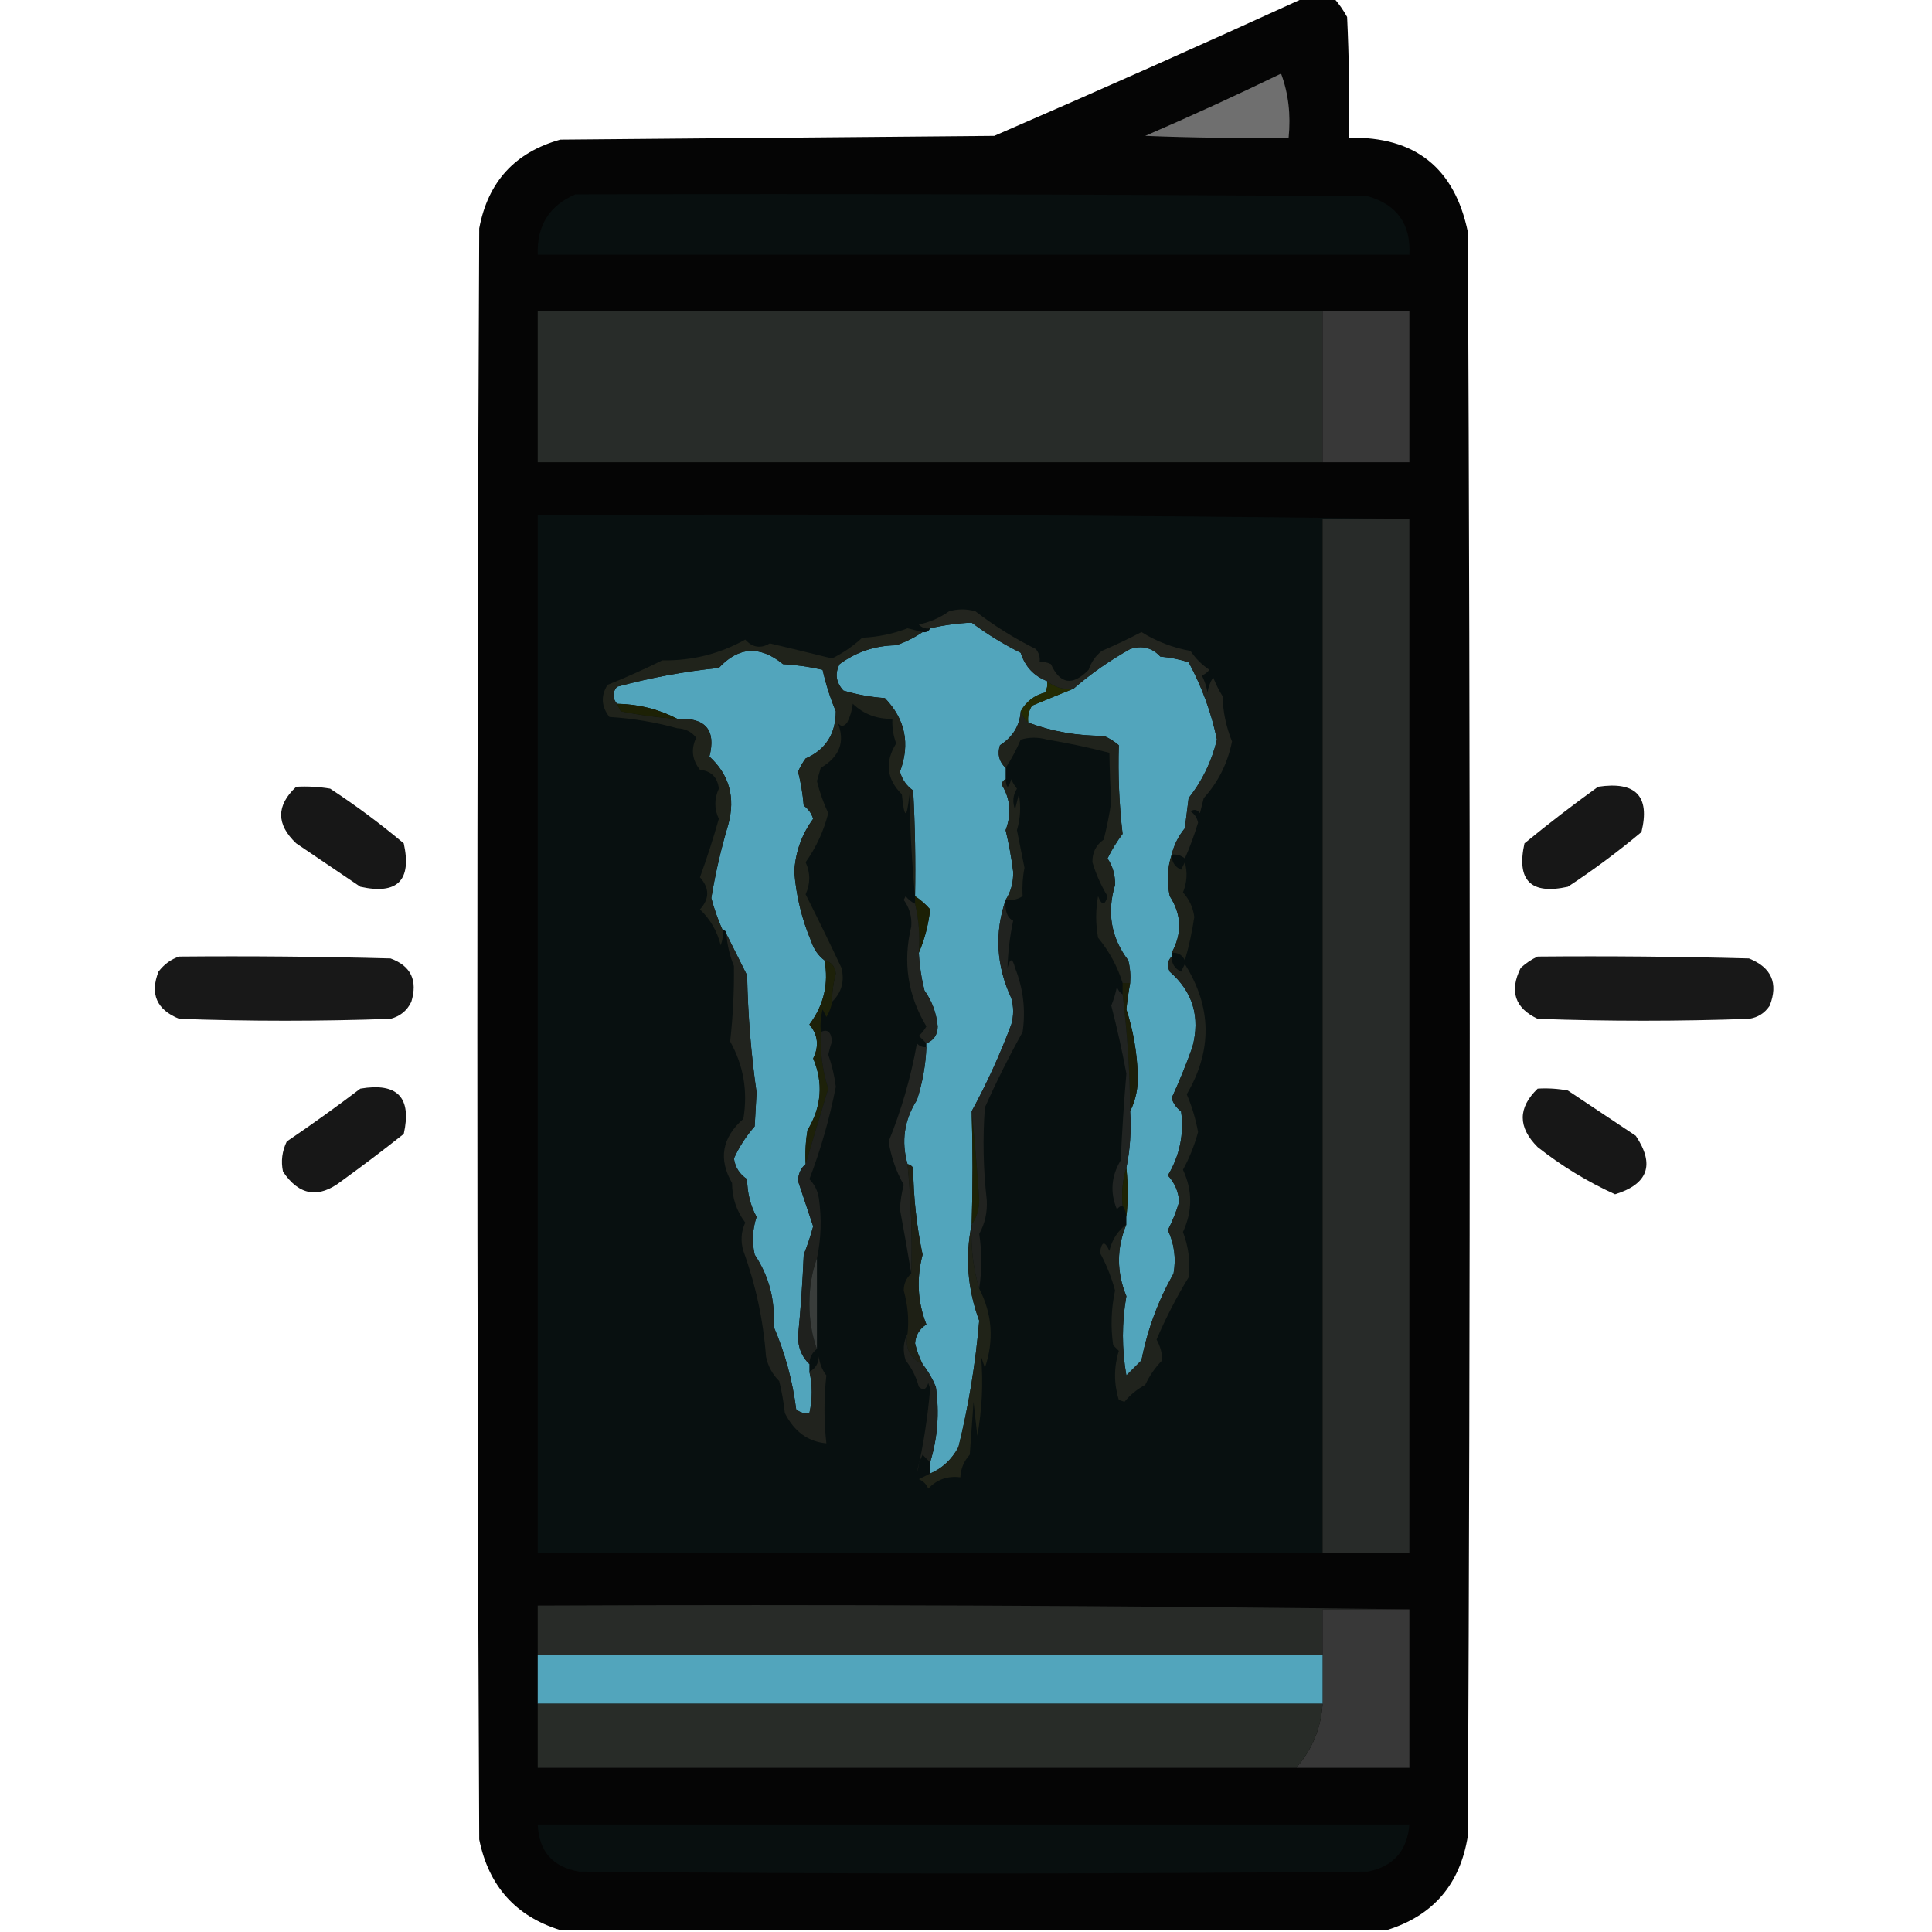 <?xml version="1.0" encoding="UTF-8"?>
<!DOCTYPE svg PUBLIC "-//W3C//DTD SVG 1.1//EN" "http://www.w3.org/Graphics/SVG/1.1/DTD/svg11.dtd">
<svg xmlns="http://www.w3.org/2000/svg" version="1.1" width="512px" height="512px" style="shape-rendering:geometricPrecision; text-rendering:geometricPrecision; image-rendering:optimizeQuality; fill-rule:evenodd; clip-rule:evenodd" xmlns:xlink="http://www.w3.org/1999/xlink">
<g><path style="opacity:0.98" fill="#000000" d="M 345.5,-0.5 C 348.167,-0.5 350.833,-0.5 353.5,-0.5C 354.836,1.01 356.003,2.677 357,4.5C 357.5,15.162 357.667,25.828 357.5,36.5C 374.977,36.144 385.477,44.478 389,61.5C 389.667,203.167 389.667,344.833 389,486.5C 386.954,499.371 379.787,507.704 367.5,511.5C 294.5,511.5 221.5,511.5 148.5,511.5C 136.676,507.835 129.509,499.835 127,487.5C 126.333,345.167 126.333,202.833 127,60.5C 129.312,48.19 136.478,40.356 148.5,37C 186.833,36.667 225.167,36.333 263.5,36C 291.041,24.058 318.375,11.891 345.5,-0.5 Z"/></g>
<g><path style="opacity:1" fill="#6f6f6f" d="M 339.5,19.5 C 341.45,24.735 342.117,30.402 341.5,36.5C 328.829,36.667 316.162,36.5 303.5,36C 315.71,30.725 327.71,25.225 339.5,19.5 Z"/></g>
<g><path style="opacity:1" fill="#080f0f" d="M 152.5,51.5 C 222.501,51.333 292.501,51.5 362.5,52C 370.247,54.25 373.914,59.417 373.5,67.5C 296.5,67.5 219.5,67.5 142.5,67.5C 142.246,59.784 145.579,54.451 152.5,51.5 Z"/></g>
<g><path style="opacity:1" fill="#282c29" d="M 350.5,82.5 C 350.5,95.833 350.5,109.167 350.5,122.5C 281.167,122.5 211.833,122.5 142.5,122.5C 142.5,109.167 142.5,95.833 142.5,82.5C 211.833,82.5 281.167,82.5 350.5,82.5 Z"/></g>
<g><path style="opacity:1" fill="#383838" d="M 350.5,82.5 C 358.167,82.5 365.833,82.5 373.5,82.5C 373.5,95.833 373.5,109.167 373.5,122.5C 365.833,122.5 358.167,122.5 350.5,122.5C 350.5,109.167 350.5,95.833 350.5,82.5 Z"/></g>
<g><path style="opacity:1" fill="#081010" d="M 373.5,137.5 C 365.833,137.5 358.167,137.5 350.5,137.5C 350.5,228.833 350.5,320.167 350.5,411.5C 281.167,411.5 211.833,411.5 142.5,411.5C 142.5,319.833 142.5,228.167 142.5,136.5C 219.668,136.167 296.668,136.501 373.5,137.5 Z"/></g>
<g><path style="opacity:1" fill="#282b29" d="M 373.5,137.5 C 373.5,228.833 373.5,320.167 373.5,411.5C 365.833,411.5 358.167,411.5 350.5,411.5C 350.5,320.167 350.5,228.833 350.5,137.5C 358.167,137.5 365.833,137.5 373.5,137.5 Z"/></g>
<g><path style="opacity:1" fill="#52a5bc" d="M 277.5,180.5 C 277.649,181.552 277.483,182.552 277,183.5C 274.054,184.293 271.887,185.96 270.5,188.5C 270.242,192.3 268.409,195.3 265,197.5C 264.252,199.84 264.752,201.84 266.5,203.5C 266.5,204.5 266.5,205.5 266.5,206.5C 265.903,206.735 265.57,207.235 265.5,208C 267.78,211.759 268.113,215.759 266.5,220C 267.376,223.628 268.043,227.295 268.5,231C 268.591,233.775 267.924,236.275 266.5,238.5C 263.52,247.255 264.02,255.921 268,264.5C 268.667,266.833 268.667,269.167 268,271.5C 265.042,279.417 261.542,287.083 257.5,294.5C 257.809,304.355 257.809,314.355 257.5,324.5C 255.735,333.097 256.402,341.597 259.5,350C 258.538,361.343 256.704,372.51 254,383.5C 252.221,386.785 249.721,389.118 246.5,390.5C 246.5,389.5 246.5,388.5 246.5,387.5C 248.488,381.053 248.988,374.386 248,367.5C 247.059,365.273 245.892,363.273 244.5,361.5C 243.621,359.772 242.954,357.939 242.5,356C 242.672,353.83 243.672,352.163 245.5,351C 243.164,345.041 242.83,338.875 244.5,332.5C 242.907,324.939 242.074,317.272 242,309.5C 241.617,308.944 241.117,308.611 240.5,308.5C 238.797,302.454 239.631,296.787 243,291.5C 244.475,286.937 245.308,282.27 245.5,277.5C 245.5,277.167 245.5,276.833 245.5,276.5C 247.478,275.683 248.478,274.183 248.5,272C 248.167,268.487 247.001,265.321 245,262.5C 244.174,259.207 243.674,255.874 243.5,252.5C 245.043,248.914 246.043,245.08 246.5,241C 245.295,239.624 243.962,238.458 242.5,237.5C 242.666,228.161 242.5,218.827 242,209.5C 240.214,208.223 239.048,206.556 238.5,204.5C 241.255,197.117 239.922,190.617 234.5,185C 230.75,184.74 227.084,184.073 223.5,183C 221.536,180.833 221.202,178.499 222.5,176C 226.941,172.742 231.941,171.075 237.5,171C 240.069,170.102 242.402,168.935 244.5,167.5C 245.492,167.672 246.158,167.338 246.5,166.5C 250.163,165.659 253.83,165.159 257.5,165C 261.541,168.02 265.874,170.686 270.5,173C 271.656,176.655 273.99,179.155 277.5,180.5 Z"/></g>
<g><path style="opacity:1" fill="#52a5bc" d="M 310.5,226.5 C 309.357,229.976 309.19,233.642 310,237.5C 313.152,242.38 313.319,247.38 310.5,252.5C 310.5,252.833 310.5,253.167 310.5,253.5C 309.402,254.601 309.235,255.934 310,257.5C 316.127,262.839 318.127,269.506 316,277.5C 314.362,282.08 312.529,286.58 310.5,291C 310.93,292.434 311.764,293.601 313,294.5C 313.821,300.548 312.654,306.214 309.5,311.5C 311.321,313.475 312.321,315.809 312.5,318.5C 311.733,321.098 310.733,323.598 309.5,326C 311.215,329.675 311.715,333.508 311,337.5C 306.907,344.739 304.074,352.406 302.5,360.5C 301.167,361.833 299.833,363.167 298.5,364.5C 297.278,357.502 297.278,350.502 298.5,343.5C 295.884,337.139 295.884,330.806 298.5,324.5C 298.5,323.833 298.5,323.167 298.5,322.5C 298.966,318.363 298.966,314.029 298.5,309.5C 299.487,304.695 299.821,299.695 299.5,294.5C 301.019,291.474 301.685,288.141 301.5,284.5C 301.292,278.672 300.292,273.006 298.5,267.5C 298.753,265.142 299.086,262.808 299.5,260.5C 299.662,258.473 299.495,256.473 299,254.5C 294.46,248.526 293.293,241.859 295.5,234.5C 295.558,231.911 294.892,229.577 293.5,227.5C 294.614,225.215 295.947,223.048 297.5,221C 296.59,213.243 296.257,205.409 296.5,197.5C 295.3,196.469 293.966,195.635 292.5,195C 285.5,195.039 278.834,193.872 272.5,191.5C 272.286,189.856 272.62,188.356 273.5,187C 277.261,185.436 280.928,183.936 284.5,182.5C 289.092,178.527 294.092,175.027 299.5,172C 302.649,170.965 305.316,171.632 307.5,174C 310.095,174.226 312.595,174.726 315,175.5C 318.531,182.042 321.031,188.875 322.5,196C 321.111,201.782 318.611,206.948 315,211.5C 314.667,214.167 314.333,216.833 314,219.5C 312.295,221.577 311.128,223.91 310.5,226.5 Z"/></g>
<g><path style="opacity:1" fill="#52a5bc" d="M 218.5,254.5 C 219.668,260.682 218.335,266.348 214.5,271.5C 216.776,274.234 217.11,277.234 215.5,280.5C 218.236,286.981 217.736,293.315 214,299.5C 213.502,302.482 213.335,305.482 213.5,308.5C 212.191,309.624 211.525,311.124 211.5,313C 212.833,317 214.167,321 215.5,325C 214.815,327.54 213.981,330.04 213,332.5C 212.703,339.684 212.203,346.85 211.5,354C 211.452,357.044 212.452,359.544 214.5,361.5C 214.5,362.167 214.5,362.833 214.5,363.5C 215.331,367.088 215.331,370.755 214.5,374.5C 213.178,374.67 212.011,374.337 211,373.5C 210.035,365.875 208.035,358.542 205,351.5C 205.468,344.545 203.801,338.212 200,332.5C 199.248,329.106 199.415,325.773 200.5,322.5C 198.859,319.442 198.026,316.108 198,312.5C 195.984,311.161 194.817,309.328 194.5,307C 195.881,303.937 197.714,301.104 200,298.5C 200.167,295.5 200.333,292.5 200.5,289.5C 199.037,279.271 198.204,268.938 198,258.5C 196.136,254.773 194.303,251.106 192.5,247.5C 192.5,246.833 192.167,246.5 191.5,246.5C 190.279,243.766 189.279,240.933 188.5,238C 189.588,231.404 191.088,224.904 193,218.5C 194.931,211.31 193.264,205.31 188,200.5C 189.81,193.464 186.976,190.131 179.5,190.5C 174.589,187.939 169.256,186.606 163.5,186.5C 162.272,184.99 162.272,183.49 163.5,182C 172.325,179.603 181.325,177.936 190.5,177C 195.734,171.353 201.401,171.02 207.5,176C 211.089,176.207 214.589,176.707 218,177.5C 218.858,181.321 220.025,184.988 221.5,188.5C 221.47,194.504 218.804,198.671 213.5,201C 212.707,202.085 212.04,203.252 211.5,204.5C 212.244,207.443 212.744,210.443 213,213.5C 214.236,214.399 215.07,215.566 215.5,217C 212.466,221.146 210.8,225.813 210.5,231C 210.988,237.424 212.488,243.591 215,249.5C 215.697,251.584 216.864,253.251 218.5,254.5 Z"/></g>
<g><path style="opacity:1" fill="#242b03" d="M 277.5,180.5 C 279.456,182.148 281.789,182.815 284.5,182.5C 280.928,183.936 277.261,185.436 273.5,187C 272.62,188.356 272.286,189.856 272.5,191.5C 271.599,190.71 270.932,189.71 270.5,188.5C 271.887,185.96 274.054,184.293 277,183.5C 277.483,182.552 277.649,181.552 277.5,180.5 Z"/></g>
<g><path style="opacity:1" fill="#23251f" d="M 310.5,226.5 C 311.128,223.91 312.295,221.577 314,219.5C 314.333,216.833 314.667,214.167 315,211.5C 318.611,206.948 321.111,201.782 322.5,196C 321.031,188.875 318.531,182.042 315,175.5C 312.595,174.726 310.095,174.226 307.5,174C 305.316,171.632 302.649,170.965 299.5,172C 294.092,175.027 289.092,178.527 284.5,182.5C 281.789,182.815 279.456,182.148 277.5,180.5C 273.99,179.155 271.656,176.655 270.5,173C 265.874,170.686 261.541,168.02 257.5,165C 253.83,165.159 250.163,165.659 246.5,166.5C 245.325,166.719 244.325,166.386 243.5,165.5C 246.436,164.885 249.103,163.718 251.5,162C 253.833,161.333 256.167,161.333 258.5,162C 263.451,165.816 268.785,169.15 274.5,172C 275.337,173.011 275.67,174.178 275.5,175.5C 276.552,175.351 277.552,175.517 278.5,176C 280.919,181.348 284.253,181.848 288.5,177.5C 289.185,175.453 290.351,173.786 292,172.5C 295.597,170.951 299.097,169.284 302.5,167.5C 306.49,169.992 310.823,171.659 315.5,172.5C 316.833,174.5 318.5,176.167 320.5,177.5C 319.975,178.192 319.308,178.692 318.5,179C 319.227,180.399 319.727,181.899 320,183.5C 320.219,182.062 320.719,180.729 321.5,179.5C 322.187,181.274 323.02,182.941 324,184.5C 324.084,188.561 324.917,192.561 326.5,196.5C 325.326,202.302 322.826,207.302 319,211.5C 318.667,212.833 318.333,214.167 318,215.5C 317.282,214.549 316.449,214.383 315.5,215C 316.574,215.739 317.241,216.739 317.5,218C 316.53,221.244 315.363,224.41 314,227.5C 312.989,226.663 311.822,226.33 310.5,226.5 Z"/></g>
<g><path style="opacity:1" fill="#20231b" d="M 244.5,167.5 C 242.402,168.935 240.069,170.102 237.5,171C 231.941,171.075 226.941,172.742 222.5,176C 221.202,178.499 221.536,180.833 223.5,183C 227.084,184.073 230.75,184.74 234.5,185C 239.922,190.617 241.255,197.117 238.5,204.5C 239.048,206.556 240.214,208.223 242,209.5C 242.5,218.827 242.666,228.161 242.5,237.5C 241.67,228.676 241.17,219.676 241,210.5C 240.333,217.167 239.667,217.167 239,210.5C 234.932,206.451 234.432,201.951 237.5,197C 236.713,194.901 236.38,192.734 236.5,190.5C 232.362,190.578 228.862,189.245 226,186.5C 225.798,188.256 225.298,189.922 224.5,191.5C 223.575,192.641 222.741,192.641 222,191.5C 224.041,196.528 222.541,200.528 217.5,203.5C 217.167,204.667 216.833,205.833 216.5,207C 217.205,209.896 218.205,212.729 219.5,215.5C 218.302,220.227 216.302,224.56 213.5,228.5C 214.783,231.318 214.783,234.152 213.5,237C 216.739,243.434 219.906,249.934 223,256.5C 223.864,260.034 223.031,263.034 220.5,265.5C 220.507,262.962 220.841,260.462 221.5,258C 221.285,256.092 220.285,254.926 218.5,254.5C 216.864,253.251 215.697,251.584 215,249.5C 212.488,243.591 210.988,237.424 210.5,231C 210.8,225.813 212.466,221.146 215.5,217C 215.07,215.566 214.236,214.399 213,213.5C 212.744,210.443 212.244,207.443 211.5,204.5C 212.04,203.252 212.707,202.085 213.5,201C 218.804,198.671 221.47,194.504 221.5,188.5C 220.025,184.988 218.858,181.321 218,177.5C 214.589,176.707 211.089,176.207 207.5,176C 201.401,171.02 195.734,171.353 190.5,177C 181.325,177.936 172.325,179.603 163.5,182C 162.272,183.49 162.272,184.99 163.5,186.5C 163.804,187.15 164.137,187.817 164.5,188.5C 169.462,189.496 174.462,190.163 179.5,190.5C 186.976,190.131 189.81,193.464 188,200.5C 193.264,205.31 194.931,211.31 193,218.5C 191.088,224.904 189.588,231.404 188.5,238C 189.279,240.933 190.279,243.766 191.5,246.5C 191.657,247.873 191.49,249.207 191,250.5C 190.052,246.764 188.218,243.597 185.5,241C 188.059,238.205 188.059,235.371 185.5,232.5C 187.356,227.376 189.023,222.209 190.5,217C 189.262,214.382 189.262,211.715 190.5,209C 190.153,205.986 188.486,204.319 185.5,204C 183.406,201.366 183.073,198.533 184.5,195.5C 183.286,193.931 181.619,193.098 179.5,193C 173.612,191.372 167.612,190.372 161.5,190C 159.346,187.237 159.18,184.404 161,181.5C 165.876,179.552 170.71,177.385 175.5,175C 183.388,175.125 190.722,173.292 197.5,169.5C 199.439,171.618 201.606,171.951 204,170.5C 209.534,171.804 215.034,173.138 220.5,174.5C 223.45,173.034 226.117,171.2 228.5,169C 232.656,168.815 236.656,167.982 240.5,166.5C 241.849,166.846 243.183,167.179 244.5,167.5 Z"/></g>
<g><path style="opacity:1" fill="#1d2105" d="M 163.5,186.5 C 169.256,186.606 174.589,187.939 179.5,190.5C 174.462,190.163 169.462,189.496 164.5,188.5C 164.137,187.817 163.804,187.15 163.5,186.5 Z"/></g>
<g><path style="opacity:0.909" fill="#000000" d="M 78.5,208.5 C 81.518,208.335 84.518,208.502 87.5,209C 94.282,213.448 100.782,218.281 107,223.5C 109.167,233.333 105.333,237.167 95.5,235C 89.833,231.167 84.167,227.333 78.5,223.5C 73.178,218.464 73.178,213.464 78.5,208.5 Z"/></g>
<g><path style="opacity:0.909" fill="#000000" d="M 423.5,208.5 C 433.497,206.991 437.33,210.991 435,220.5C 428.806,225.687 422.306,230.52 415.5,235C 405.667,237.167 401.833,233.333 404,223.5C 410.4,218.254 416.9,213.254 423.5,208.5 Z"/></g>
<g><path style="opacity:1" fill="#20231c" d="M 270.5,188.5 C 270.932,189.71 271.599,190.71 272.5,191.5C 278.834,193.872 285.5,195.039 292.5,195C 293.966,195.635 295.3,196.469 296.5,197.5C 296.257,205.409 296.59,213.243 297.5,221C 295.947,223.048 294.614,225.215 293.5,227.5C 294.892,229.577 295.558,231.911 295.5,234.5C 293.293,241.859 294.46,248.526 299,254.5C 299.495,256.473 299.662,258.473 299.5,260.5C 298.833,260.5 298.167,260.5 297.5,260.5C 296.159,256.157 293.992,252.157 291,248.5C 290.333,244.833 290.333,241.167 291,237.5C 291.998,240.028 292.831,240.028 293.5,237.5C 291.767,234.619 290.434,231.619 289.5,228.5C 289.453,225.927 290.453,223.927 292.5,222.5C 293.329,219.198 293.996,215.865 294.5,212.5C 294.232,208.23 294.066,203.896 294,199.5C 288.568,198.095 283.068,196.928 277.5,196C 275.167,195.333 272.833,195.333 270.5,196C 269.335,198.732 268.002,201.232 266.5,203.5C 264.752,201.84 264.252,199.84 265,197.5C 268.409,195.3 270.242,192.3 270.5,188.5 Z"/></g>
<g><path style="opacity:1" fill="#20231c" d="M 266.5,206.5 C 266.721,209.097 267.221,209.097 268,206.5C 268.374,207.416 268.874,208.25 269.5,209C 268.424,210.726 268.257,212.559 269,214.5C 269.333,213.167 269.667,211.833 270,210.5C 270.592,213.694 270.426,216.861 269.5,220C 270.167,223.333 270.833,226.667 271.5,230C 271.019,232.374 270.852,234.874 271,237.5C 269.644,238.38 268.144,238.714 266.5,238.5C 267.924,236.275 268.591,233.775 268.5,231C 268.043,227.295 267.376,223.628 266.5,220C 268.113,215.759 267.78,211.759 265.5,208C 265.57,207.235 265.903,206.735 266.5,206.5 Z"/></g>
<g><path style="opacity:1" fill="#1f221a" d="M 310.5,226.5 C 310.461,228.359 311.294,229.692 313,230.5C 313.333,229.833 313.667,229.167 314,228.5C 314.728,231.23 314.562,233.897 313.5,236.5C 315.174,238.349 316.174,240.516 316.5,243C 315.934,246.897 315.101,250.731 314,254.5C 313.29,253.027 312.124,252.36 310.5,252.5C 313.319,247.38 313.152,242.38 310,237.5C 309.19,233.642 309.357,229.976 310.5,226.5 Z"/></g>
<g><path style="opacity:1" fill="#1c2005" d="M 242.5,237.5 C 243.962,238.458 245.295,239.624 246.5,241C 246.043,245.08 245.043,248.914 243.5,252.5C 243.818,247.968 243.485,243.634 242.5,239.5C 242.5,238.833 242.5,238.167 242.5,237.5 Z"/></g>
<g><path style="opacity:1" fill="#222420" d="M 242.5,239.5 C 243.485,243.634 243.818,247.968 243.5,252.5C 243.674,255.874 244.174,259.207 245,262.5C 247.001,265.321 248.167,268.487 248.5,272C 248.478,274.183 247.478,275.683 245.5,276.5C 244.909,275.849 244.243,275.182 243.5,274.5C 244.311,273.784 244.978,272.95 245.5,272C 240.551,263.762 239.218,254.929 241.5,245.5C 241.679,242.869 241.013,240.535 239.5,238.5C 239.667,238.167 239.833,237.833 240,237.5C 240.708,238.381 241.542,239.047 242.5,239.5 Z"/></g>
<g><path style="opacity:0.905" fill="#000000" d="M 47.5,253.5 C 66.17,253.333 84.836,253.5 103.5,254C 108.906,255.98 110.739,259.814 109,265.5C 107.891,267.815 106.057,269.315 103.5,270C 84.833,270.667 66.167,270.667 47.5,270C 41.532,267.609 39.699,263.442 42,257.5C 43.5,255.531 45.333,254.198 47.5,253.5 Z"/></g>
<g><path style="opacity:0.905" fill="#000000" d="M 407.5,253.5 C 426.17,253.333 444.836,253.5 463.5,254C 469.468,256.391 471.302,260.558 469,266.5C 467.681,268.487 465.848,269.654 463.5,270C 444.833,270.667 426.167,270.667 407.5,270C 401.458,267.163 399.958,262.663 403,256.5C 404.409,255.219 405.909,254.219 407.5,253.5 Z"/></g>
<g><path style="opacity:1" fill="#20231d" d="M 310.5,253.5 C 310.461,255.359 311.294,256.692 313,257.5C 313.333,256.833 313.667,256.167 314,255.5C 321.15,266.883 321.317,278.383 314.5,290C 315.877,293.212 316.877,296.546 317.5,300C 316.554,303.51 315.22,306.843 313.5,310C 316.053,315.451 316.053,320.951 313.5,326.5C 314.98,330.395 315.48,334.395 315,338.5C 311.791,343.749 308.958,349.249 306.5,355C 307.504,356.798 308.004,358.632 308,360.5C 306.13,362.405 304.63,364.572 303.5,367C 301.356,368.146 299.523,369.646 298,371.5C 297.5,371.333 297,371.167 296.5,371C 295.167,366.667 295.167,362.333 296.5,358C 296,357.5 295.5,357 295,356.5C 294.308,351.638 294.475,346.805 295.5,342C 294.56,338.513 293.226,335.18 291.5,332C 291.935,328.937 292.768,328.77 294,331.5C 294.687,328.543 296.187,326.209 298.5,324.5C 295.884,330.806 295.884,337.139 298.5,343.5C 297.278,350.502 297.278,357.502 298.5,364.5C 299.833,363.167 301.167,361.833 302.5,360.5C 304.074,352.406 306.907,344.739 311,337.5C 311.715,333.508 311.215,329.675 309.5,326C 310.733,323.598 311.733,321.098 312.5,318.5C 312.321,315.809 311.321,313.475 309.5,311.5C 312.654,306.214 313.821,300.548 313,294.5C 311.764,293.601 310.93,292.434 310.5,291C 312.529,286.58 314.362,282.08 316,277.5C 318.127,269.506 316.127,262.839 310,257.5C 309.235,255.934 309.402,254.601 310.5,253.5 Z"/></g>
<g><path style="opacity:1" fill="#21231e" d="M 192.5,247.5 C 194.303,251.106 196.136,254.773 198,258.5C 198.204,268.938 199.037,279.271 200.5,289.5C 200.333,292.5 200.167,295.5 200,298.5C 197.714,301.104 195.881,303.937 194.5,307C 194.817,309.328 195.984,311.161 198,312.5C 198.026,316.108 198.859,319.442 200.5,322.5C 199.415,325.773 199.248,329.106 200,332.5C 203.801,338.212 205.468,344.545 205,351.5C 208.035,358.542 210.035,365.875 211,373.5C 212.011,374.337 213.178,374.67 214.5,374.5C 215.331,370.755 215.331,367.088 214.5,363.5C 216.045,362.77 216.878,361.437 217,359.5C 217.216,361.384 217.883,363.051 219,364.5C 218.333,370.5 218.333,376.5 219,382.5C 214.169,382.079 210.502,379.413 208,374.5C 207.685,371.628 207.185,368.795 206.5,366C 204.68,364.193 203.513,362.027 203,359.5C 202.285,349.874 200.285,340.54 197,331.5C 196.231,328.901 196.398,326.401 197.5,324C 195.189,320.939 194.022,317.439 194,313.5C 190.338,307.156 191.338,301.489 197,296.5C 198.22,289.2 197.053,282.367 193.5,276C 194.249,269.308 194.582,262.642 194.5,256C 193.383,253.269 192.717,250.435 192.5,247.5 Z"/></g>
<g><path style="opacity:1" fill="#1c1f0a" d="M 297.5,260.5 C 298.167,260.5 298.833,260.5 299.5,260.5C 299.086,262.808 298.753,265.142 298.5,267.5C 300.292,273.006 301.292,278.672 301.5,284.5C 301.685,288.141 301.019,291.474 299.5,294.5C 299.428,284.119 298.762,273.786 297.5,263.5C 297.5,262.5 297.5,261.5 297.5,260.5 Z"/></g>
<g><path style="opacity:1" fill="#1d2109" d="M 218.5,254.5 C 220.285,254.926 221.285,256.092 221.5,258C 220.841,260.462 220.507,262.962 220.5,265.5C 220.291,266.922 219.791,268.255 219,269.5C 218.667,268.833 218.333,268.167 218,267.5C 217.505,269.473 217.338,271.473 217.5,273.5C 217.293,278.644 217.96,283.644 219.5,288.5C 217.455,295.229 215.455,301.896 213.5,308.5C 213.335,305.482 213.502,302.482 214,299.5C 217.736,293.315 218.236,286.981 215.5,280.5C 217.11,277.234 216.776,274.234 214.5,271.5C 218.335,266.348 219.668,260.682 218.5,254.5 Z"/></g>
<g><path style="opacity:0.908" fill="#000000" d="M 95.5,288.5 C 105.33,286.829 109.163,290.829 107,300.5C 101.59,304.788 96.09,308.955 90.5,313C 84.448,317.696 79.282,316.863 75,310.5C 74.416,307.743 74.75,305.077 76,302.5C 82.681,297.97 89.181,293.304 95.5,288.5 Z"/></g>
<g><path style="opacity:0.908" fill="#000000" d="M 407.5,288.5 C 410.187,288.336 412.854,288.503 415.5,289C 421.5,293 427.5,297 433.5,301C 438.602,308.63 436.768,313.796 428,316.5C 420.66,313.159 413.827,308.992 407.5,304C 402.227,298.743 402.227,293.577 407.5,288.5 Z"/></g>
<g><path style="opacity:1" fill="#212422" d="M 297.5,263.5 C 298.762,273.786 299.428,284.119 299.5,294.5C 299.821,299.695 299.487,304.695 298.5,309.5C 297.521,312.625 297.187,315.958 297.5,319.5C 296.883,319.611 296.383,319.944 296,320.5C 294.141,316.045 294.475,311.711 297,307.5C 297.352,299.823 297.852,292.156 298.5,284.5C 297.374,278.456 296.041,272.456 294.5,266.5C 295.154,264.885 295.654,263.218 296,261.5C 296.278,262.416 296.778,263.082 297.5,263.5 Z"/></g>
<g><path style="opacity:1" fill="#1d2207" d="M 257.5,294.5 C 258.331,302.303 258.998,310.136 259.5,318C 259.467,320.61 258.8,322.777 257.5,324.5C 257.809,314.355 257.809,304.355 257.5,294.5 Z"/></g>
<g><path style="opacity:1" fill="#1e2304" d="M 298.5,309.5 C 298.966,314.029 298.966,318.363 298.5,322.5C 298.443,321.391 298.11,320.391 297.5,319.5C 297.187,315.958 297.521,312.625 298.5,309.5 Z"/></g>
<g><path style="opacity:1" fill="#232522" d="M 245.5,277.5 C 245.308,282.27 244.475,286.937 243,291.5C 239.631,296.787 238.797,302.454 240.5,308.5C 241.449,318.114 241.782,327.781 241.5,337.5C 240.579,331.948 239.579,326.282 238.5,320.5C 238.604,318.291 238.937,316.124 239.5,314C 237.469,310.407 236.136,306.574 235.5,302.5C 238.909,294.105 241.409,285.438 243,276.5C 243.671,277.252 244.504,277.586 245.5,277.5 Z"/></g>
<g><path style="opacity:1" fill="#1f211e" d="M 216.5,333.5 C 215.176,337.107 214.509,341.107 214.5,345.5C 214.509,349.893 215.176,353.893 216.5,357.5C 215.194,358.467 214.527,359.801 214.5,361.5C 212.452,359.544 211.452,357.044 211.5,354C 212.203,346.85 212.703,339.684 213,332.5C 213.981,330.04 214.815,327.54 215.5,325C 214.167,321 212.833,317 211.5,313C 211.525,311.124 212.191,309.624 213.5,308.5C 215.455,301.896 217.455,295.229 219.5,288.5C 217.96,283.644 217.293,278.644 217.5,273.5C 219.27,272.615 220.27,273.448 220.5,276C 220.089,277.144 219.756,278.311 219.5,279.5C 220.477,282.263 221.143,285.096 221.5,288C 219.853,296.431 217.52,304.597 214.5,312.5C 215.863,313.893 216.696,315.559 217,317.5C 217.781,322.917 217.615,328.25 216.5,333.5 Z"/></g>
<g><path style="opacity:1" fill="#212320" d="M 266.5,238.5 C 266.262,241.406 266.928,243.24 268.5,244C 267.616,248.18 267.116,252.346 267,256.5C 267.667,253.833 268.333,253.833 269,256.5C 271.183,261.995 271.849,267.661 271,273.5C 267.371,280.011 264.037,286.678 261,293.5C 260.408,301.677 260.575,309.844 261.5,318C 261.693,321.243 261.027,324.243 259.5,327C 260.237,331.754 260.237,336.588 259.5,341.5C 257.883,336.084 257.216,330.417 257.5,324.5C 258.8,322.777 259.467,320.61 259.5,318C 258.998,310.136 258.331,302.303 257.5,294.5C 261.542,287.083 265.042,279.417 268,271.5C 268.667,269.167 268.667,266.833 268,264.5C 264.02,255.921 263.52,247.255 266.5,238.5 Z"/></g>
<g><path style="opacity:1" fill="#393d3b" d="M 216.5,333.5 C 216.5,341.5 216.5,349.5 216.5,357.5C 215.176,353.893 214.509,349.893 214.5,345.5C 214.509,341.107 215.176,337.107 216.5,333.5 Z"/></g>
<g><path style="opacity:1" fill="#202318" d="M 257.5,324.5 C 257.216,330.417 257.883,336.084 259.5,341.5C 262.967,348.223 263.467,355.223 261,362.5C 260.667,361.5 260.333,360.5 260,359.5C 260.589,366.486 260.256,373.486 259,380.5C 258.667,377.5 258.333,374.5 258,371.5C 257.667,376.167 257.333,380.833 257,385.5C 255.441,387.217 254.608,389.217 254.5,391.5C 251.138,391.07 248.305,392.07 246,394.5C 245.5,393.333 244.667,392.5 243.5,392C 244.527,391.487 245.527,390.987 246.5,390.5C 249.721,389.118 252.221,386.785 254,383.5C 256.704,372.51 258.538,361.343 259.5,350C 256.402,341.597 255.735,333.097 257.5,324.5 Z"/></g>
<g><path style="opacity:1" fill="#1e2015" d="M 240.5,308.5 C 241.117,308.611 241.617,308.944 242,309.5C 242.074,317.272 242.907,324.939 244.5,332.5C 242.83,338.875 243.164,345.041 245.5,351C 243.672,352.163 242.672,353.83 242.5,356C 242.954,357.939 243.621,359.772 244.5,361.5C 241.107,359.927 239.774,357.26 240.5,353.5C 240.925,349.793 240.592,345.959 239.5,342C 239.519,340.167 240.185,338.667 241.5,337.5C 241.782,327.781 241.449,318.114 240.5,308.5 Z"/></g>
<g><path style="opacity:1" fill="#20221e" d="M 240.5,353.5 C 239.774,357.26 241.107,359.927 244.5,361.5C 245.892,363.273 247.059,365.273 248,367.5C 248.988,374.386 248.488,381.053 246.5,387.5C 245.849,386.909 245.182,386.243 244.5,385.5C 243.702,387.078 243.202,388.744 243,390.5C 244.704,382.993 245.87,375.493 246.5,368C 246.333,367.5 246.167,367 246,366.5C 245.465,368.271 244.631,368.604 243.5,367.5C 242.806,364.912 241.64,362.579 240,360.5C 239.204,357.961 239.371,355.628 240.5,353.5 Z"/></g>
<g><path style="opacity:1" fill="#282b28" d="M 373.5,426.5 C 365.833,426.5 358.167,426.5 350.5,426.5C 350.5,430.5 350.5,434.5 350.5,438.5C 281.167,438.5 211.833,438.5 142.5,438.5C 142.5,434.167 142.5,429.833 142.5,425.5C 219.668,425.167 296.668,425.501 373.5,426.5 Z"/></g>
<g><path style="opacity:1" fill="#383838" d="M 373.5,426.5 C 373.5,440.5 373.5,454.5 373.5,468.5C 363.5,468.5 353.5,468.5 343.5,468.5C 347.755,463.653 350.088,457.987 350.5,451.5C 350.5,447.167 350.5,442.833 350.5,438.5C 350.5,434.5 350.5,430.5 350.5,426.5C 358.167,426.5 365.833,426.5 373.5,426.5 Z"/></g>
<g><path style="opacity:1" fill="#52a5bc" d="M 142.5,438.5 C 211.833,438.5 281.167,438.5 350.5,438.5C 350.5,442.833 350.5,447.167 350.5,451.5C 281.167,451.5 211.833,451.5 142.5,451.5C 142.5,447.167 142.5,442.833 142.5,438.5 Z"/></g>
<g><path style="opacity:1" fill="#282c28" d="M 142.5,451.5 C 211.833,451.5 281.167,451.5 350.5,451.5C 350.088,457.987 347.755,463.653 343.5,468.5C 276.5,468.5 209.5,468.5 142.5,468.5C 142.5,462.833 142.5,457.167 142.5,451.5 Z"/></g>
<g><path style="opacity:1" fill="#080f0f" d="M 142.5,483.5 C 219.5,483.5 296.5,483.5 373.5,483.5C 372.945,490.464 369.278,494.631 362.5,496C 292.833,496.667 223.167,496.667 153.5,496C 146.486,494.817 142.819,490.651 142.5,483.5 Z"/></g>
</svg>
